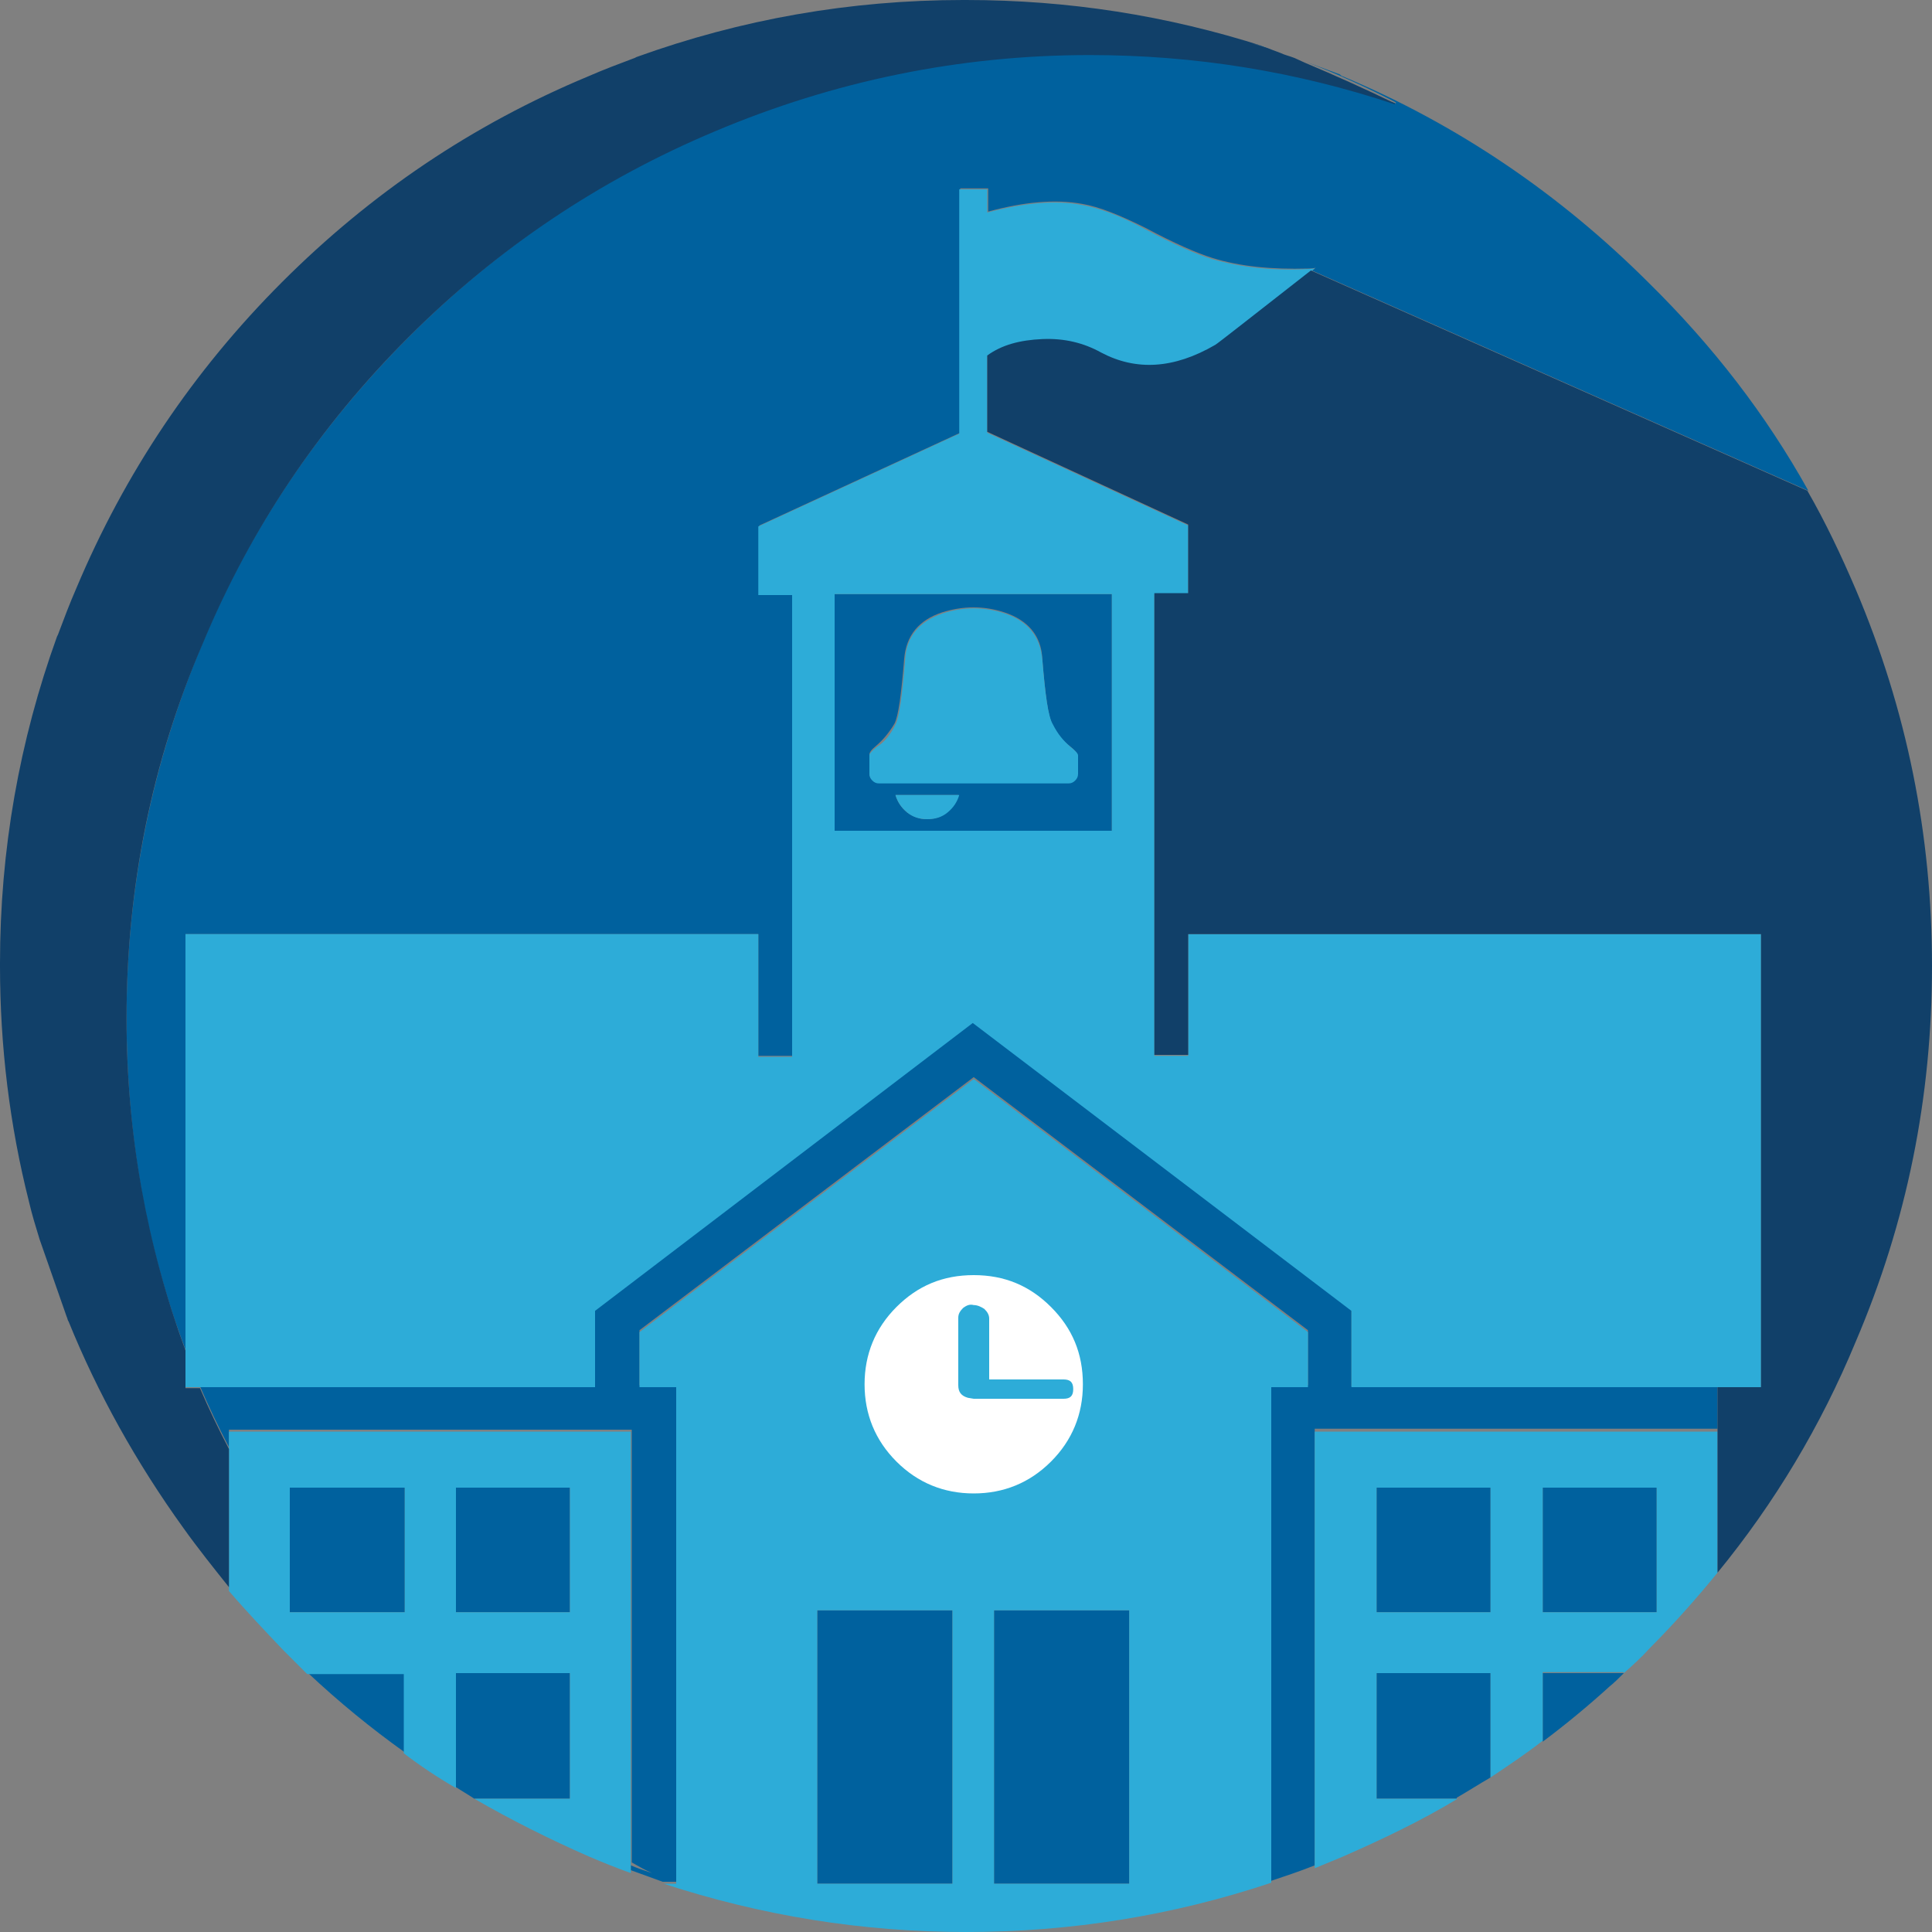 <?xml version="1.0" encoding="utf-8"?>
<!-- Generator: Adobe Illustrator 18.1.0, SVG Export Plug-In . SVG Version: 6.00 Build 0)  -->
<svg version="1.1" id="Layer_1" xmlns="http://www.w3.org/2000/svg" xmlns:xlink="http://www.w3.org/1999/xlink" x="0px" y="0px"
	 width="200px" height="200px" viewBox="0 0 200 200" enable-background="new 0 0 200 200" xml:space="preserve">
<rect x="0" y="0" width="200" height="200" fill="#808080" stroke="none"/>
<g id="university">
	<path fill="#00619E" d="M98.6,166.7h-14V195h14V166.7 M102.9,195h14v-28.3h-14V195 M41.9,173.2h-10c3.2,3,6.5,5.7,10,8.2V173.2
		 M41.9,166.9V154H30v12.9H41.9 M59.1,173.2H47.2V185c0.6,0.4,1.3,0.8,1.9,1.2h9.9V173.2 M47.2,154v12.9h11.8V154H47.2 M100.7,132
		c-3.1,0-5.8,1.1-8,3.3c-2.2,2.2-3.3,4.8-3.3,8s1.1,5.8,3.3,8c2.2,2.2,4.8,3.3,8,3.3c3.1,0,5.8-1.1,8-3.3c2.2-2.2,3.3-4.9,3.3-8
		c0-3.1-1.1-5.8-3.3-8C106.5,133.1,103.9,132,100.7,132 M99.3,136.3c0-0.4,0.2-0.7,0.5-1c0.3-0.2,0.7-0.4,1.1-0.4s0.7,0.1,1.1,0.4
		c0.3,0.3,0.5,0.6,0.5,1v6.3h7.7c0.7,0,1,0.3,1,1c0,0.6-0.3,1-1,1h-9.3l-0.6-0.1c-0.6-0.2-1-0.6-1-1.3L99.3,136.3 M115.1,86V61.5
		H86.4V86H115.1 M104,63.4c2.4,0.8,3.8,2.4,3.9,4.8c0.3,3.7,0.6,5.9,1,6.7c0.5,1,1.1,1.8,1.8,2.3c0.5,0.4,0.8,0.7,0.8,0.9v1.9
		c0,0.3-0.1,0.5-0.3,0.7s-0.4,0.3-0.7,0.3H91c-0.2,0-0.5-0.1-0.7-0.3c-0.2-0.2-0.3-0.4-0.3-0.7v-1.9c0-0.2,0.2-0.5,0.7-0.9
		c0.7-0.6,1.3-1.3,1.9-2.3c0.4-0.8,0.7-3,1-6.7c0.2-2.4,1.5-4,3.9-4.8C99.7,62.7,101.9,62.7,104,63.4 M93.9,84.1
		c-0.6-0.5-1-1.1-1.2-1.8h6.5c-0.2,0.7-0.6,1.3-1.2,1.8c-0.6,0.5-1.3,0.7-2.1,0.7S94.5,84.5,93.9,84.1 M130.7,4.8
		c-0.4-0.1-0.8-0.2-1.2-0.3c0.8,0.2,1.5,0.5,2.2,0.7L130.7,4.8 M187.2,50.8c-4.4-7.9-9.9-15-16.5-21.5c-9.2-9.2-19.8-16.4-31.7-21.4
		c-0.1,0-0.2-0.1-0.3-0.2l-3.5-1.3c3.1,1.2,6.2,2.6,9.3,4.2v0.1c-10.2-3.4-20.7-5.1-31.6-5.1c-13.5,0-26.5,2.6-38.8,7.9
		c-12,5-22.5,12.1-31.7,21.3S26,54.5,21,66.5c-5.2,12.3-7.9,25.3-7.9,38.8c0,12.1,2,23.6,6.1,34.4v-43h59.3v12.6H82V61.5h-3.4v-7.1
		l20.8-9.6V19.5h2.9v2.4c3.7-1,6.9-1.3,9.7-0.8c1.8,0.3,4,1.2,6.6,2.5c3,1.6,5.3,2.6,6.9,3.1c2.9,0.9,6.2,1.2,9.9,1.1
		c0.3,0,0.6,0,0.8-0.1c-0.1,0.1-0.2,0.2-0.4,0.3L187.2,50.8 M159.7,173.2v7.1c2.4-1.8,4.7-3.7,6.9-5.7c0.5-0.4,1-0.9,1.5-1.4
		L159.7,173.2 M150.8,186.1c1.2-0.7,2.3-1.4,3.5-2.1v-10.8h-11.8v13H150.8 M154.3,166.9V154h-11.8v12.9H154.3 M171.5,166.9V154
		h-11.8v12.9H171.5 M177.8,148.1v-4.6h-37.9v-7.9l-39.2-29.8l-39.1,29.8v7.9H20.7c0.9,2.1,1.9,4.2,3,6.3v-1.8h41.7v44.8
		c0.7,0.4,1.4,0.8,2.1,1.1l-0.3-0.1c-0.6-0.2-1.2-0.4-1.9-0.7v0.5c1.1,0.4,2.2,0.8,3.3,1.2H70v-51.4h-3.8v-5.7l34.6-26.2l34.6,26.2
		v5.7h-3.8v51.3c1.5-0.5,3-1,4.5-1.6v-45.2H177.8z"/>
	<rect x="84.7" y="127" fill="#FFFFFF" width="35.1" height="34"/>
	<path fill="#2DACD8" d="M47.2,173.2h11.8v13h-9.9c3.8,2.2,7.8,4.2,11.9,6c1.4,0.6,2.9,1.2,4.3,1.7v-45.7H23.7v16.5
		c1.8,2.1,3.7,4.1,5.6,6.1c0.8,0.8,1.7,1.7,2.5,2.5h10v8.2c1.7,1.3,3.5,2.5,5.4,3.6L47.2,173.2 M59.1,166.9H47.2V154h11.8V166.9
		 M41.9,154v12.9H30V154H41.9 M66.2,137.9v5.7H70V195h-1.3c10.1,3.3,20.5,5,31.3,5c10.9,0,21.4-1.7,31.6-5.1v-51.3h3.8v-5.7
		l-34.6-26.2L66.2,137.9 M92.8,135.3c2.2-2.2,4.8-3.3,8-3.3s5.8,1.1,8,3.3c2.2,2.2,3.3,4.8,3.3,8c0,3.1-1.1,5.8-3.3,8
		c-2.2,2.2-4.9,3.3-8,3.3c-3.1,0-5.8-1.1-8-3.3c-2.2-2.2-3.3-4.9-3.3-8S90.6,137.5,92.8,135.3 M116.9,195h-14v-28.3h14V195
		 M98.6,195h-14v-28.3h14V195 M99.7,135.4c-0.3,0.3-0.5,0.6-0.5,1v7c0,0.7,0.3,1.1,1,1.3l0.6,0.1h9.3c0.7,0,1-0.3,1-1
		c0-0.7-0.3-1-1-1h-7.7v-6.3c0-0.4-0.2-0.7-0.5-1c-0.3-0.2-0.7-0.4-1.1-0.4C100.4,135,100.1,135.1,99.7,135.4 M168.1,173.2
		c0.9-0.8,1.8-1.6,2.6-2.5c2.5-2.5,4.9-5.2,7.1-7.9v-14.6h-41.7v45.2c1-0.4,1.9-0.8,2.9-1.2c4.1-1.8,8.1-3.7,11.9-6h-8.4v-13h11.8
		V184c1.8-1.2,3.6-2.4,5.4-3.8v-7.1H168.1 M171.5,154v12.9h-11.8V154H171.5 M154.3,154v12.9h-11.8V154H154.3 M182.3,143.6V96.7H123
		v12.6h-3.5V61.5h3.5v-7.1l-20.8-9.6v-7.9c1.5-1.1,3.4-1.6,5.7-1.7c2.3,0,4.3,0.4,6.1,1.4c3.6,1.9,7.5,1.7,11.8-0.8
		c0.2-0.1,3.7-2.8,10.3-8c-4,0.3-7.6-0.1-10.7-1c-1.6-0.5-3.9-1.5-6.9-3.1c-2.6-1.4-4.8-2.2-6.6-2.5c-2.7-0.5-5.9-0.2-9.7,0.8v-2.4
		h-2.9v25.3l-20.8,9.6v7.1H82v47.8h-3.5V96.7H19.2v46.9h42.4v-7.9l39.1-29.8l39.2,29.8v7.9H182.3 M115.1,61.5V86H86.4V61.5H115.1
		 M92.7,82.3c0.2,0.7,0.6,1.3,1.2,1.8c0.6,0.5,1.3,0.7,2.1,0.7c0.8,0,1.5-0.2,2.1-0.7c0.6-0.5,1-1.1,1.2-1.8H92.7 M107.9,68.3
		c-0.2-2.4-1.5-4-3.9-4.8c-2.1-0.7-4.3-0.7-6.4,0c-2.4,0.8-3.8,2.4-3.9,4.8c-0.3,3.7-0.6,5.9-1,6.7c-0.5,1-1.1,1.8-1.9,2.3
		C90.3,77.7,90,78,90,78.2v1.9c0,0.3,0.1,0.5,0.3,0.7c0.2,0.2,0.4,0.3,0.7,0.3h19.6c0.3,0,0.5-0.1,0.7-0.3c0.2-0.2,0.3-0.4,0.3-0.7
		v-1.9c0-0.2-0.3-0.5-0.8-0.9c-0.7-0.6-1.3-1.3-1.8-2.3C108.5,74.2,108.2,71.9,107.9,68.3z"/>
	<path fill="#114069" d="M100,0c-0.1,0-0.2,0-0.3,0C88,0,76.7,2,65.9,5.9L65.7,6c-1.6,0.6-3.2,1.2-4.8,1.9
		c-12,5-22.5,12.1-31.7,21.3S12.9,49,7.9,60.9c-0.7,1.6-1.3,3.2-1.9,4.8l-0.1,0.2C2,76.7,0,88,0,99.7c0,0.1,0,0.2,0,0.3
		c0,8.3,1,16.5,3,24.4c0.3,1.3,0.7,2.6,1.1,3.9l2.8,8c0.1,0.2,0.1,0.4,0.2,0.5c3,7.4,7,14.6,11.9,21.4c1.5,2.1,3.1,4.1,4.7,6.1
		v-14.3c-1.1-2.1-2.1-4.2-3-6.3h-1.5v-3.9c-4-10.9-6.1-22.4-6.1-34.4c0-13.5,2.6-26.5,7.9-38.8c5-12,12.1-22.5,21.3-31.7
		s19.8-16.3,31.7-21.3c12.3-5.2,25.3-7.9,38.8-7.9c10.9,0,21.4,1.7,31.6,5.1v-0.1c-3.1-1.5-6.2-2.9-9.3-4.2L134,6
		c-0.5-0.2-1-0.3-1.4-0.5l-0.8-0.3c-0.7-0.3-1.5-0.5-2.2-0.7c0.4,0.1,0.8,0.2,1.2,0.3C120.8,1.6,110.6,0,100,0z"/>
	<path fill="#114069" d="M200,100c0-13.6-2.6-26.5-7.9-39c-1.5-3.5-3.1-6.9-5-10.2l-51.4-22.8c-6.4,5-9.7,7.6-9.9,7.7
		c-4.3,2.5-8.2,2.7-11.8,0.8c-1.8-1-3.8-1.5-6.1-1.4c-2.3,0.1-4.2,0.6-5.7,1.7v7.9l20.8,9.6v7.1h-3.5v47.8h3.5V96.7h59.3v46.9h-4.5
		v19.2c5.9-7.2,10.7-15.2,14.3-23.9C197.4,126.5,200,113.6,200,100z"/>
</g>
<g id="Layer_1_1_">
</g>
</svg>
